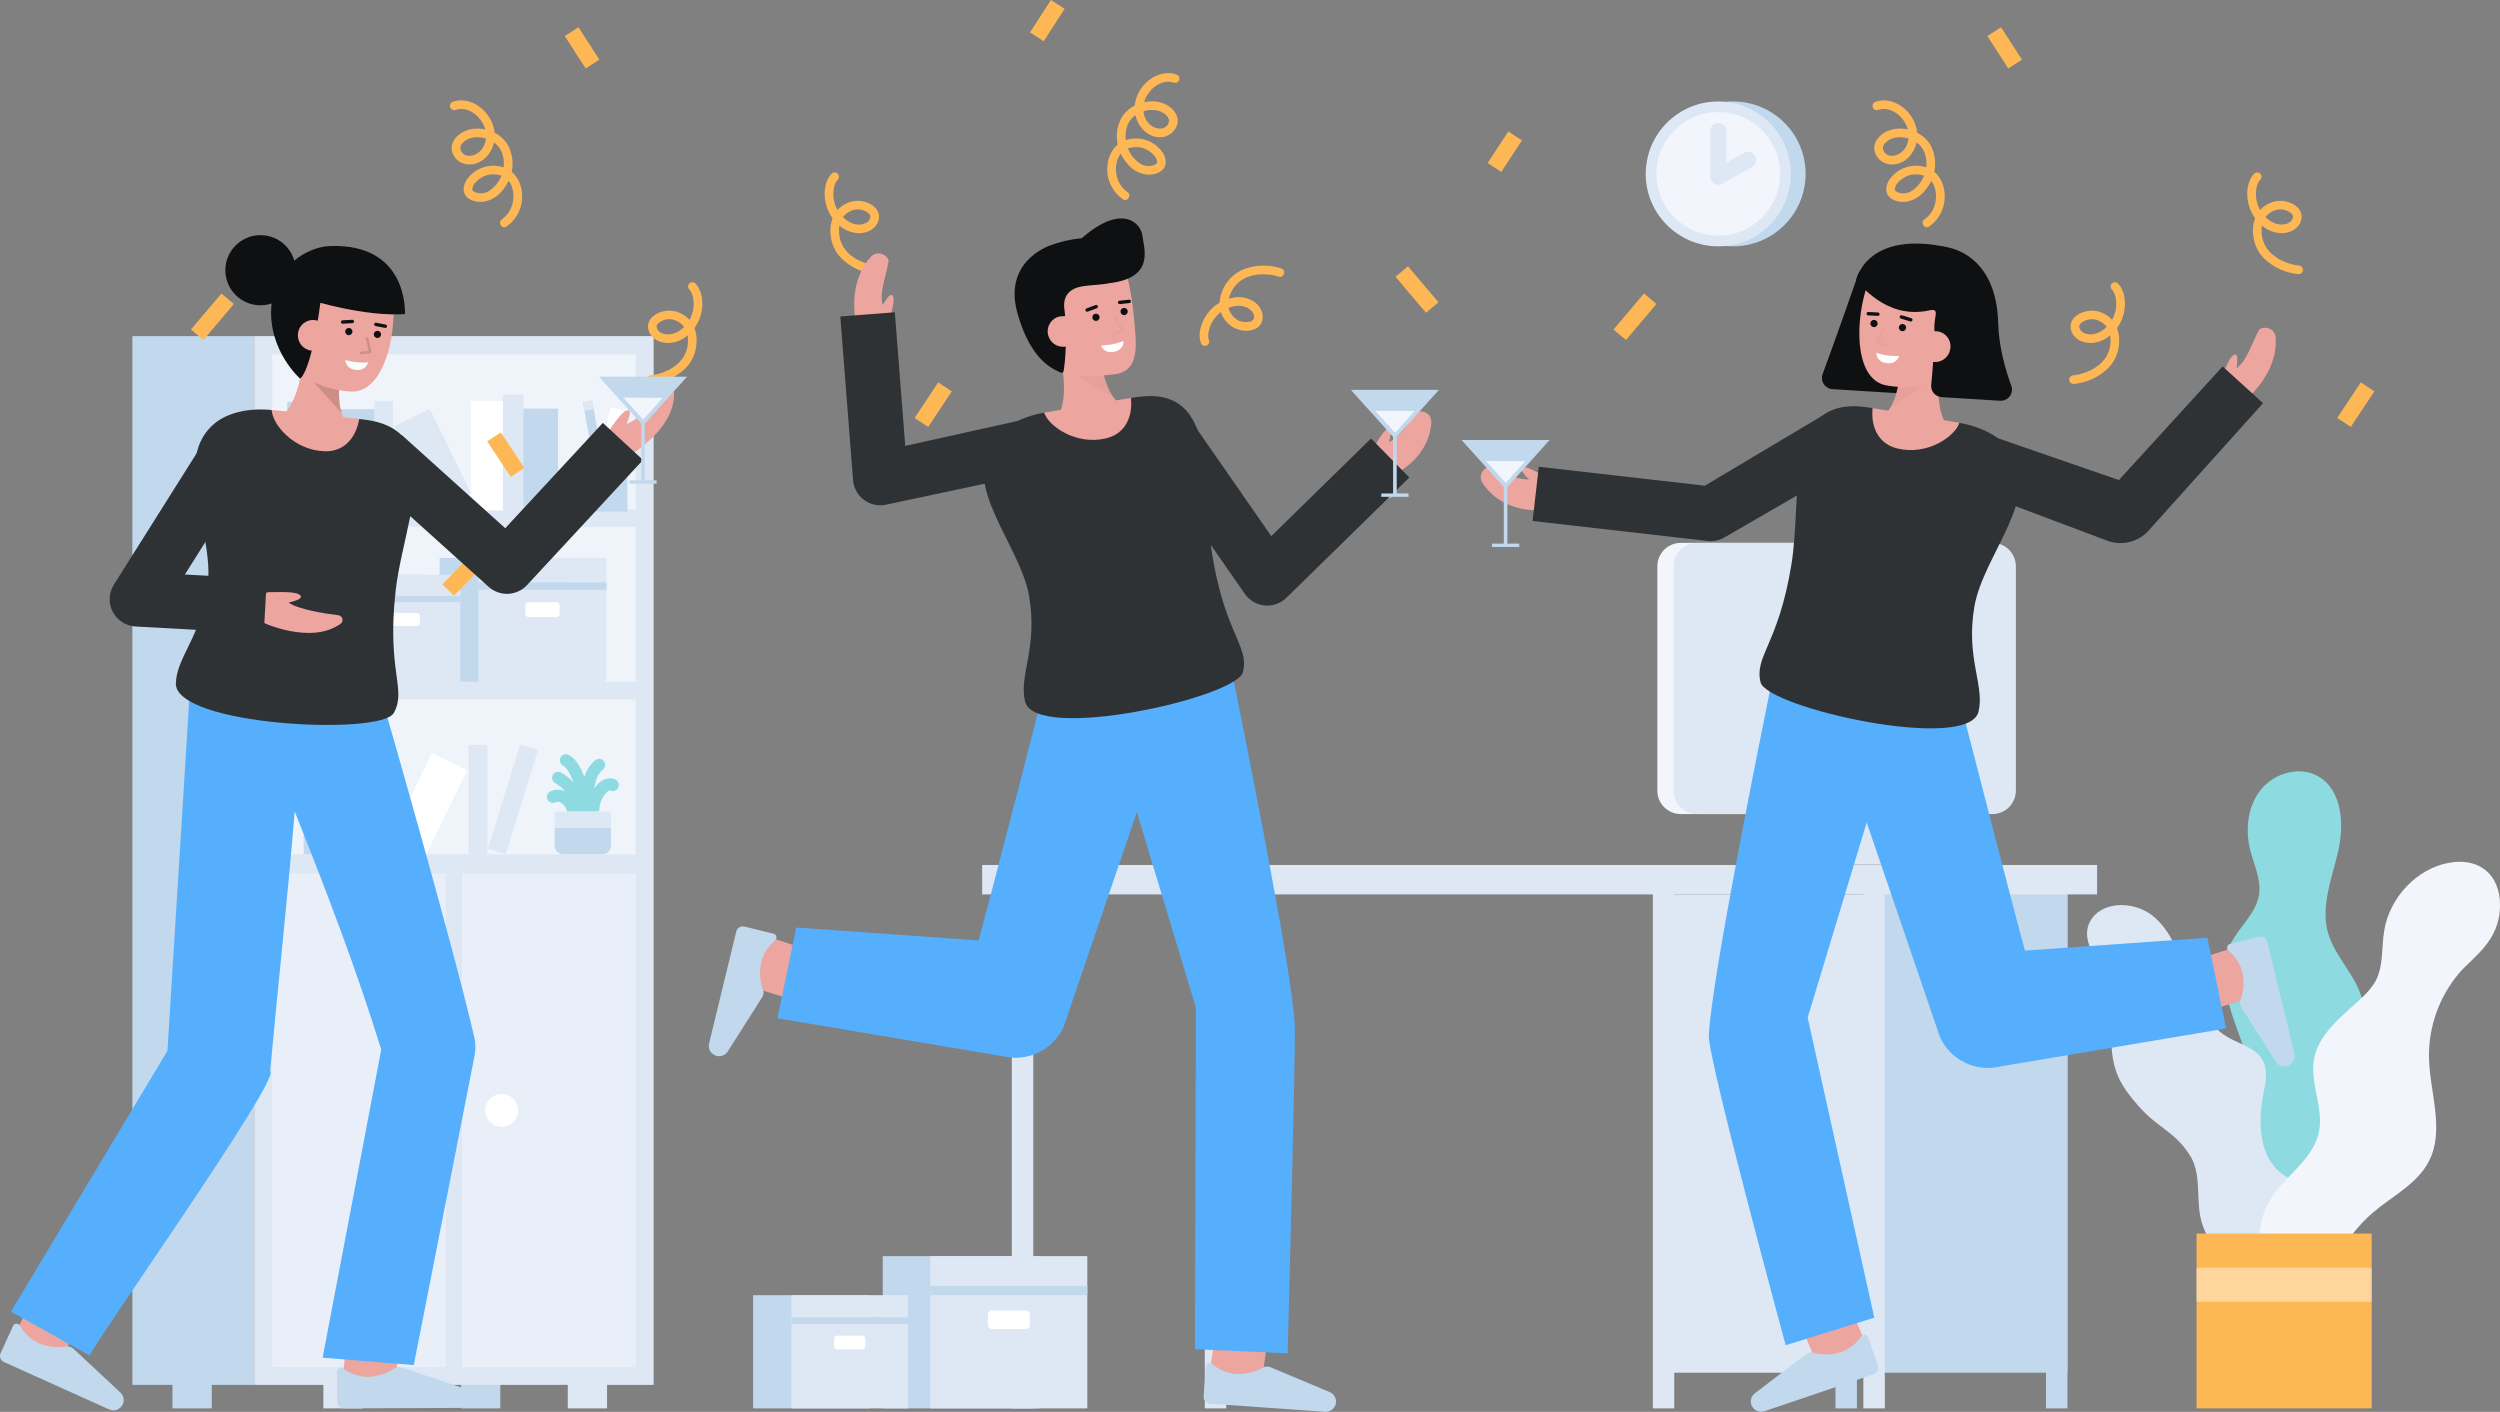 <svg width="363" height="205" viewBox="0 0 363 205" fill="none" xmlns="http://www.w3.org/2000/svg">
<rect x="0" y="0" width="363" height="205" fill="#808080" stroke="none"/>
<g clip-path="url(#clip0)">
<path d="M150.028 128.724H146.915V204.498H150.028V128.724Z" fill="#DEE8F5"/>
<path d="M178.049 128.724H174.936V204.498H178.049V128.724Z" fill="#DEE8F5"/>
<path d="M300.194 128.724H297.081V204.498H300.194V128.724Z" fill="#C1D8ED"/>
<path d="M300.194 127.774H272.116V199.318H300.194V127.774Z" fill="#C1D8ED"/>
<path d="M269.624 194.136H266.511V204.499H269.624V194.136Z" fill="#C1D8ED"/>
<path d="M304.498 125.594H142.611V129.868H304.498V125.594Z" fill="#DEE8F5"/>
<path d="M273.674 128.724H270.561V204.498H273.674V128.724Z" fill="#DEE8F5"/>
<path d="M243.104 128.724H239.99V204.498H243.104V128.724Z" fill="#DEE8F5"/>
<path d="M272.116 129.874H241.547V199.317H272.116V129.874Z" fill="#DEE8F5"/>
<path d="M150.963 182.391V186.73V204.499H128.171V186.73V182.391H150.963Z" fill="#C1D8ED"/>
<path d="M157.877 186.729H135.085V204.499H157.877V186.729Z" fill="#DEE8F5"/>
<path d="M157.877 186.729H135.085V188.061H157.877V186.729Z" fill="#C1D8ED"/>
<path d="M135.085 186.729H157.877V182.391H135.085V186.729Z" fill="#DEE8F5"/>
<path d="M144.007 192.966H148.955C149.274 192.966 149.532 192.708 149.532 192.39V190.874C149.532 190.556 149.274 190.298 148.955 190.298H144.007C143.688 190.298 143.43 190.556 143.43 190.874V192.39C143.43 192.708 143.688 192.966 144.007 192.966Z" fill="white"/>
<path d="M126.3 188.062V191.287V204.499H109.354V191.287V188.062H126.3Z" fill="#C1D8ED"/>
<path d="M131.855 191.288H114.909V204.499H131.855V191.288Z" fill="#DEE8F5"/>
<path d="M131.855 191.288H114.909V192.278H131.855V191.288Z" fill="#C1D8ED"/>
<path d="M114.909 191.288H131.854V188.062H114.909V191.288Z" fill="#DEE8F5"/>
<path d="M121.541 195.924H125.22C125.457 195.924 125.649 195.733 125.649 195.496V194.369C125.649 194.132 125.457 193.94 125.22 193.94H121.541C121.305 193.94 121.112 194.132 121.112 194.369V195.496C121.112 195.733 121.305 195.924 121.541 195.924Z" fill="white"/>
<path d="M36.914 48.805H19.219V201.084H36.914V48.805Z" fill="#C1D8ED"/>
<path d="M66.938 204.499H72.644V195.375H66.938V204.499Z" fill="#C1D8ED"/>
<path d="M25.039 204.499H30.745V195.375H25.039V204.499Z" fill="#C1D8ED"/>
<path d="M36.914 201.083H94.908L94.908 48.804H36.914L36.914 201.083Z" fill="#DEE8F5"/>
<path d="M82.44 204.499H88.145V195.375H82.44V204.499Z" fill="#DEE8F5"/>
<path d="M46.954 204.499H52.66V195.375H46.954V204.499Z" fill="#DEE8F5"/>
<path opacity="0.53" d="M39.529 198.5H92.294L92.294 126.816H39.529L39.529 198.5Z" fill="#F3F5FD"/>
<path opacity="0.53" d="M39.529 73.949H92.294V51.468L39.529 51.468V73.949Z" fill="white"/>
<path opacity="0.53" d="M39.529 98.992H92.294V76.511H39.529V98.992Z" fill="white"/>
<path opacity="0.53" d="M39.529 124.035H92.294V101.554H39.529V124.035Z" fill="white"/>
<path d="M64.741 199.327H67.08L67.08 126.068H64.741L64.741 199.327Z" fill="#DEE8F5"/>
<path d="M72.832 163.602C74.146 163.602 75.212 162.538 75.212 161.226C75.212 159.913 74.146 158.849 72.832 158.849C71.517 158.849 70.451 159.913 70.451 161.226C70.451 162.538 71.517 163.602 72.832 163.602Z" fill="white"/>
<path d="M58.99 163.602C60.305 163.602 61.37 162.538 61.37 161.226C61.37 159.913 60.305 158.849 58.99 158.849C57.675 158.849 56.609 159.913 56.609 161.226C56.609 162.538 57.675 163.602 58.99 163.602Z" fill="white"/>
<path d="M82.42 81.007V84.537V98.992H63.835V84.537V81.007H82.42Z" fill="#C1D8ED"/>
<path d="M88.058 84.537H69.473V98.992H88.058V84.537Z" fill="#DEE8F5"/>
<path d="M88.058 84.537H69.473V85.62H88.058V84.537Z" fill="#C1D8ED"/>
<path d="M69.473 84.537H88.059V81.007H69.473V84.537Z" fill="#DEE8F5"/>
<path d="M76.748 89.61H80.784C81.043 89.61 81.254 89.4 81.254 89.141V87.909C81.254 87.65 81.043 87.44 80.784 87.44H76.748C76.489 87.44 76.278 87.65 76.278 87.909V89.141C76.278 89.4 76.489 89.61 76.748 89.61Z" fill="white"/>
<path d="M61.575 83.455V86.504V98.992H45.519V86.504V83.455H61.575Z" fill="#C1D8ED"/>
<path d="M66.838 86.504H50.781V98.992H66.838V86.504Z" fill="#DEE8F5"/>
<path d="M66.838 86.504H50.781V87.44H66.838V86.504Z" fill="#C1D8ED"/>
<path d="M50.781 86.504H66.837V83.454H50.781V86.504Z" fill="#DEE8F5"/>
<path d="M57.066 90.887H60.553C60.777 90.887 60.959 90.706 60.959 90.482V89.418C60.959 89.194 60.777 89.012 60.553 89.012H57.066C56.842 89.012 56.66 89.194 56.66 89.418V90.482C56.66 90.706 56.842 90.887 57.066 90.887Z" fill="white"/>
<path d="M91.073 59.738L88.644 59.165L85.6 72.022L88.028 72.595L91.073 59.738Z" fill="white"/>
<path d="M85.973 58.165L84.625 58.414L86.71 69.698L88.058 69.45L85.973 58.165Z" fill="#C1D8ED"/>
<path d="M85.972 58.162L84.625 58.417L84.862 59.662L86.209 59.406L85.972 58.162Z" fill="#DEE8F5"/>
<path d="M90.147 61.036L85.778 72.108L86.527 72.402L90.896 61.33L90.147 61.036Z" fill="#C1D8ED"/>
<path d="M91.104 65.879H84.518V74.282H91.104V65.879Z" fill="#C1D8ED"/>
<path d="M81.034 59.331H75.445V74.121H81.034V59.331Z" fill="#C1D8ED"/>
<path d="M76.005 57.295H73.015V74.12H76.005V57.295Z" fill="#DEE8F5"/>
<path d="M73.015 58.245H68.362V74.12H73.015V58.245Z" fill="white"/>
<path d="M57.076 58.245H54.357V74.12H57.076V58.245Z" fill="#DEE8F5"/>
<path d="M62.411 59.378L57.279 61.873L63.23 74.072L68.362 71.577L62.411 59.378Z" fill="#DEE8F5"/>
<path d="M54.379 59.42H48.79V74.21H54.379V59.42Z" fill="#C1D8ED"/>
<path d="M49.35 57.384H46.359V74.209H49.35V57.384Z" fill="#DEE8F5"/>
<path d="M46.359 58.334H41.707V74.21H46.359V58.334Z" fill="#C1D8ED"/>
<path d="M78.132 108.867L75.535 108.066L70.842 123.234L73.439 124.035L78.132 108.867Z" fill="#DEE8F5"/>
<path d="M49.68 109.245H44.092V124.035H49.68V109.245Z" fill="#C1D8ED"/>
<path d="M52.111 107.209H49.121V124.035H52.111V107.209Z" fill="white"/>
<path d="M56.764 108.16H52.111V124.035H56.764V108.16Z" fill="#DEE8F5"/>
<path d="M70.768 108.16H68.05V124.035H70.768V108.16Z" fill="#DEE8F5"/>
<path d="M67.847 111.836L62.715 109.341L56.764 121.54L61.897 124.035L67.847 111.836Z" fill="white"/>
<path d="M79.508 116.13C79.564 116.231 79.639 116.319 79.73 116.391C79.82 116.463 79.924 116.516 80.035 116.548C80.146 116.58 80.262 116.589 80.377 116.576C80.492 116.563 80.603 116.527 80.704 116.471C80.85 116.422 81.006 116.411 81.158 116.438C81.31 116.465 81.452 116.53 81.572 116.627C81.969 116.923 82.246 117.351 82.352 117.834H86.985C87.002 117.555 87.038 117.278 87.092 117.004C87.217 116.256 87.57 115.565 88.104 115.025C88.231 114.887 88.401 114.796 88.586 114.767C88.69 114.817 88.802 114.847 88.918 114.854C89.033 114.862 89.149 114.846 89.258 114.809C89.367 114.772 89.468 114.713 89.555 114.637C89.641 114.561 89.712 114.468 89.763 114.365C89.814 114.261 89.844 114.148 89.851 114.033C89.858 113.918 89.843 113.803 89.805 113.694C89.768 113.585 89.71 113.484 89.633 113.397C89.557 113.311 89.464 113.24 89.36 113.19C88.615 112.819 87.675 113.028 86.911 113.735C86.674 113.954 86.461 114.198 86.277 114.462C86.347 114.014 86.457 113.573 86.604 113.143C86.781 112.602 87.106 112.12 87.541 111.752C87.722 111.609 87.84 111.401 87.869 111.173C87.898 110.944 87.836 110.714 87.696 110.53C87.557 110.347 87.351 110.225 87.122 110.192C86.894 110.159 86.662 110.216 86.475 110.352C85.765 110.922 85.234 111.684 84.946 112.548C84.914 112.635 84.884 112.723 84.857 112.814C84.311 111.451 83.748 110.298 82.616 109.633C82.415 109.515 82.175 109.482 81.949 109.54C81.723 109.599 81.529 109.745 81.411 109.946C81.292 110.147 81.259 110.387 81.317 110.612C81.376 110.838 81.522 111.031 81.724 111.149C82.416 111.555 82.828 112.471 83.294 113.646C82.78 113.053 82.165 112.556 81.476 112.179C81.374 112.123 81.263 112.087 81.147 112.074C81.032 112.061 80.915 112.071 80.803 112.103C80.692 112.136 80.588 112.19 80.497 112.262C80.406 112.335 80.331 112.425 80.276 112.527C80.22 112.629 80.185 112.74 80.173 112.856C80.161 112.971 80.172 113.088 80.205 113.199C80.238 113.31 80.293 113.413 80.367 113.503C80.44 113.593 80.531 113.668 80.633 113.722C81.17 114.017 81.645 114.411 82.035 114.882C81.69 114.729 81.315 114.654 80.937 114.663C80.559 114.672 80.188 114.765 79.85 114.935C79.646 115.048 79.496 115.238 79.431 115.462C79.367 115.686 79.395 115.926 79.508 116.13Z" fill="#8DDBE0"/>
<path d="M88.716 117.834H80.532V120.21H88.716V117.834Z" fill="#DEE8F5"/>
<path d="M80.533 120.208V122.813C80.533 123.137 80.662 123.447 80.892 123.677C81.121 123.906 81.432 124.034 81.757 124.034H87.495C87.819 124.034 88.13 123.906 88.36 123.677C88.589 123.447 88.718 123.137 88.718 122.813V120.208H80.533Z" fill="#C1D8ED"/>
<path d="M331.127 184.011C328.16 183.161 325.927 180.511 325.039 177.56C324.152 174.609 324.465 171.406 325.331 168.449C326.038 166.036 327.11 163.703 327.374 161.202C328.253 152.876 320.163 144.367 323.97 136.908C325.202 134.496 327.584 132.61 328.009 129.936C328.361 127.725 327.269 125.576 326.727 123.403C325.98 120.413 326.359 117.02 328.302 114.626C330.245 112.231 333.917 111.185 336.594 112.718C340.096 114.724 340.4 119.675 339.5 123.604C338.6 127.533 336.932 131.575 338.031 135.453C339.08 139.15 342.49 141.933 343.102 145.726C343.612 148.879 342.069 151.953 341.39 155.074C340.326 159.98 341.409 165.065 341.456 170.084C341.503 175.102 340.085 180.731 331.127 184.011Z" fill="#8DDBE0"/>
<path d="M326.548 184.488C324.782 183.928 323.198 182.909 321.957 181.536C320.717 180.162 319.865 178.484 319.489 176.673C318.908 173.686 319.621 170.332 317.983 167.765C315.765 164.288 313.49 163.895 310.728 160.83C306.481 156.118 306.331 154.031 306.612 145.304C306.731 141.614 301.627 137.45 303.424 133.903C305.008 130.779 309.822 130.763 312.552 132.961C315.282 135.16 316.482 138.683 317.671 141.979C318.861 145.274 320.361 148.758 323.376 150.546C325.185 151.618 327.552 152.113 328.551 153.962C329.353 155.446 328.95 157.259 328.627 158.915C327.816 163.078 328.019 168.157 331.519 170.561C333.098 171.646 335.166 172.02 336.464 173.428C337.747 174.82 337.954 176.882 337.867 178.773C337.697 182.406 336.694 185.952 334.936 189.139" fill="#DEE8F5"/>
<path d="M330.768 187.387C327.617 183.793 327.172 178.099 329.725 174.06C331.868 170.671 335.861 168.337 336.699 164.418C337.446 160.927 335.375 157.32 335.995 153.805C336.669 149.982 340.206 147.474 343.016 144.792C343.747 144.139 344.376 143.381 344.882 142.542C346.118 140.322 345.773 137.597 346.193 135.093C346.997 130.293 350.956 126.039 355.764 125.246C359.98 124.55 363.001 126.968 363.001 131.421C363.001 136.697 359.042 138.958 357.022 141.348C354.122 144.806 352.582 149.201 352.692 153.71C352.834 158.747 354.982 164.11 352.687 168.596C351.003 171.89 347.406 173.645 344.58 176.035C342.444 177.862 340.705 180.106 339.471 182.629C338.236 185.152 337.532 187.9 337.402 190.705" fill="#F3F5FD"/>
<path d="M344.367 179.115H318.94V204.499H344.367V179.115Z" fill="#FDB754"/>
<path opacity="0.42" d="M344.367 184.065H318.94V189.019H344.367V184.065Z" fill="white"/>
<path d="M251.642 35.766C257.459 35.766 262.175 31.058 262.175 25.25C262.175 19.442 257.459 14.734 251.642 14.734C245.824 14.734 241.108 19.442 241.108 25.25C241.108 31.058 245.824 35.766 251.642 35.766Z" fill="#C1D8ED"/>
<path d="M249.494 35.766C255.312 35.766 260.028 31.058 260.028 25.25C260.028 19.442 255.312 14.734 249.494 14.734C243.677 14.734 238.961 19.442 238.961 25.25C238.961 31.058 243.677 35.766 249.494 35.766Z" fill="#DEE8F5"/>
<path d="M249.494 34.216C254.455 34.216 258.476 30.202 258.476 25.25C258.476 20.298 254.455 16.283 249.494 16.283C244.534 16.283 240.513 20.298 240.513 25.25C240.513 30.202 244.534 34.216 249.494 34.216Z" fill="#F3F5FD"/>
<path d="M249.494 19.023V25.649L253.828 23.216" stroke="#DEE8F5" stroke-width="2.358" stroke-linecap="round" stroke-linejoin="round"/>
<path d="M286.938 78.826H244.047C242.17 78.826 240.647 80.346 240.647 82.22V114.808C240.647 116.682 242.17 118.202 244.047 118.202H286.938C288.816 118.202 290.338 116.682 290.338 114.808V82.22C290.338 80.346 288.816 78.826 286.938 78.826Z" fill="#F3F5FD"/>
<path d="M271.175 111.896H259.81V124.74H271.175V111.896Z" fill="#F3F5FD"/>
<path d="M275.999 122.354H256.164C255.292 122.354 254.584 123.06 254.584 123.932V123.932C254.584 124.803 255.292 125.51 256.164 125.51H275.999C276.871 125.51 277.579 124.803 277.579 123.932V123.932C277.579 123.06 276.871 122.354 275.999 122.354Z" fill="#F3F5FD"/>
<path d="M289.302 78.826H246.412C244.534 78.826 243.012 80.346 243.012 82.22V114.808C243.012 116.682 244.534 118.202 246.412 118.202H289.302C291.18 118.202 292.702 116.682 292.702 114.808V82.22C292.702 80.346 291.18 78.826 289.302 78.826Z" fill="#DEE8F5"/>
<path d="M273.539 111.896H262.174V124.74H273.539V111.896Z" fill="#DEE8F5"/>
<path d="M278.363 122.354H258.529C257.656 122.354 256.948 123.06 256.948 123.932V123.932C256.948 124.803 257.656 125.51 258.529 125.51H278.363C279.236 125.51 279.943 124.803 279.943 123.932V123.932C279.943 123.06 279.236 122.354 278.363 122.354Z" fill="#DEE8F5"/>
<path d="M186.029 38.97C184.373 38.433 182.589 38.433 180.933 38.97C179.811 39.345 178.836 40.061 178.142 41.018C177.449 41.975 177.074 43.125 177.068 44.306C177.112 44.989 177.328 45.65 177.698 46.227C178.067 46.805 178.577 47.279 179.181 47.605C180.25 48.151 181.857 48.266 182.792 47.391C183.506 46.724 183.469 45.58 183.011 44.786C182.275 43.516 180.67 43.001 179.276 43.177C178.481 43.291 177.717 43.563 177.03 43.978C176.343 44.392 175.746 44.94 175.274 45.589C174.829 46.203 174.506 46.897 174.323 47.632C174.114 48.33 174.125 49.075 174.354 49.766C174.402 49.924 174.51 50.056 174.653 50.138C174.797 50.219 174.966 50.242 175.126 50.203C175.286 50.157 175.421 50.051 175.503 49.907C175.585 49.763 175.606 49.592 175.563 49.432C175.485 49.254 175.441 49.063 175.434 48.869C175.422 48.63 175.441 48.39 175.49 48.156C175.601 47.614 175.805 47.094 176.091 46.62C176.669 45.675 177.563 44.964 178.615 44.613C179.621 44.278 180.809 44.281 181.617 45.042C181.768 45.177 181.891 45.34 181.979 45.521C181.991 45.542 182.027 45.633 181.984 45.525C182.004 45.574 182.021 45.624 182.036 45.675C182.045 45.707 182.053 45.739 182.061 45.771C182.071 45.815 182.087 46.016 182.077 45.832C182.08 45.882 182.123 46.178 182.077 46.206C182.063 46.214 182.114 46.028 182.086 46.138C182.081 46.157 182.08 46.177 182.075 46.196C182.063 46.249 182.048 46.301 182.03 46.353C181.95 46.483 181.828 46.584 181.685 46.64C181.777 46.596 181.59 46.672 181.591 46.672C181.552 46.684 181.513 46.694 181.474 46.703C181.359 46.733 181.241 46.751 181.122 46.757C180.917 46.772 180.712 46.766 180.509 46.741C180.291 46.702 180.079 46.639 179.875 46.552C179.431 46.336 179.052 46.005 178.778 45.593C178.505 45.182 178.347 44.705 178.321 44.211C178.333 43.65 178.46 43.098 178.693 42.587C178.786 42.38 178.892 42.179 179.01 41.985C179.114 41.812 179.23 41.648 179.358 41.492C179.489 41.338 179.629 41.192 179.778 41.056C179.85 40.989 179.923 40.925 180.002 40.863C180.15 40.742 179.905 40.931 180.059 40.819C180.106 40.785 180.153 40.752 180.201 40.719C180.367 40.607 180.54 40.505 180.718 40.414C180.81 40.366 180.904 40.322 180.999 40.279C181.019 40.27 181.108 40.234 181.004 40.277C181.065 40.252 181.126 40.228 181.186 40.204C181.596 40.058 182.02 39.952 182.45 39.888C182.63 39.859 182.319 39.9 182.5 39.882C182.555 39.876 182.61 39.87 182.663 39.864C182.772 39.854 182.878 39.847 182.987 39.841C183.199 39.83 183.411 39.827 183.623 39.833C183.828 39.838 184.032 39.85 184.236 39.869C184.281 39.873 184.584 39.912 184.412 39.887C184.506 39.9 184.6 39.915 184.694 39.931C185.033 39.989 185.367 40.07 185.695 40.173C186.466 40.42 186.796 39.21 186.028 38.965L186.029 38.97Z" fill="#FDB754"/>
<path d="M66.121 15.977C67.724 15.402 69.395 16.564 70.147 17.987C70.889 19.39 70.716 21.394 69.265 22.291C68.648 22.672 67.784 22.8 67.246 22.311C66.685 21.802 66.719 21.164 67.274 20.654C67.404 20.537 67.545 20.435 67.696 20.348C67.784 20.295 67.874 20.245 67.965 20.199C67.999 20.182 68.033 20.166 68.067 20.15C68.16 20.106 67.931 20.199 68.1 20.136C68.236 20.085 68.375 20.042 68.515 20.008C68.582 19.991 68.65 19.977 68.718 19.965C68.757 19.957 68.796 19.951 68.835 19.945C68.705 19.965 68.897 19.939 68.908 19.938C69.227 19.909 69.548 19.914 69.866 19.954C69.972 19.967 69.781 19.94 69.887 19.958C69.929 19.965 69.971 19.972 70.012 19.98C70.085 19.993 70.158 20.009 70.231 20.025C70.408 20.067 70.583 20.118 70.755 20.179C70.804 20.196 70.952 20.252 70.951 20.252C70.898 20.23 70.995 20.272 70.994 20.271C71.034 20.289 71.073 20.308 71.112 20.326C71.276 20.406 71.436 20.496 71.59 20.594C71.855 20.761 72.094 20.965 72.301 21.199C72.504 21.427 72.673 21.683 72.801 21.96C72.827 22.011 72.849 22.064 72.866 22.118C72.903 22.224 72.939 22.331 72.969 22.44C73.038 22.673 73.089 22.911 73.123 23.152C73.233 24.038 73.091 24.938 72.715 25.747C72.338 26.557 71.742 27.246 70.993 27.734C70.694 27.92 70.355 28.033 70.003 28.062C69.652 28.092 69.299 28.038 68.973 27.904C68.883 27.861 68.796 27.811 68.713 27.754C68.614 27.688 68.76 27.8 68.703 27.748C68.688 27.734 68.673 27.72 68.659 27.706C68.644 27.691 68.622 27.666 68.605 27.646C68.769 27.828 68.624 27.68 68.634 27.675C68.62 27.652 68.607 27.629 68.596 27.605C68.632 27.659 68.623 27.714 68.607 27.623C68.602 27.601 68.567 27.419 68.579 27.522C68.589 27.618 68.581 27.461 68.579 27.429C68.577 27.398 68.583 27.368 68.584 27.338C68.584 27.362 68.552 27.474 68.581 27.363C68.601 27.29 68.614 27.215 68.638 27.142C68.65 27.106 68.715 26.96 68.665 27.065C68.698 26.995 68.734 26.926 68.774 26.859C68.814 26.792 68.861 26.719 68.909 26.651C68.914 26.644 68.979 26.56 68.93 26.622C68.957 26.586 68.987 26.553 69.017 26.519C69.277 26.227 69.581 25.978 69.918 25.78C70.021 25.718 70.127 25.658 70.234 25.603C70.271 25.585 70.44 25.513 70.302 25.567C70.434 25.515 70.569 25.471 70.707 25.434C70.985 25.351 71.274 25.312 71.564 25.318C71.728 25.315 71.891 25.321 72.054 25.336C72.11 25.337 72.164 25.344 72.218 25.358C72.317 25.376 72.416 25.396 72.514 25.422C72.841 25.496 73.148 25.637 73.418 25.835C73.915 26.237 74.265 26.791 74.414 27.413C74.582 28.06 74.598 28.738 74.459 29.392C74.329 30.039 74.045 30.645 73.631 31.159C73.421 31.414 73.174 31.636 72.898 31.817C72.223 32.256 72.852 33.342 73.532 32.899C74.291 32.374 74.9 31.66 75.297 30.827C75.695 29.994 75.868 29.073 75.799 28.153C75.755 27.224 75.442 26.327 74.897 25.571C74.31 24.8 73.445 24.285 72.486 24.137C71.584 23.974 70.655 24.078 69.811 24.435C68.968 24.792 68.247 25.387 67.737 26.148C67.34 26.775 67.143 27.634 67.549 28.307C68.063 29.162 69.306 29.403 70.221 29.291C71.324 29.109 72.313 28.507 72.98 27.612C73.763 26.692 74.254 25.561 74.391 24.361C74.514 23.245 74.301 22.117 73.779 21.122C73.341 20.362 72.695 19.741 71.918 19.332C70.429 18.532 68.504 18.38 67.028 19.285C66.062 19.878 65.306 20.922 65.668 22.099C65.84 22.628 66.178 23.088 66.632 23.41C67.087 23.732 67.633 23.898 68.19 23.885C70.579 23.845 72.087 21.349 71.807 19.158C71.515 16.884 69.654 14.847 67.334 14.589C66.811 14.531 66.282 14.592 65.787 14.768C65.629 14.816 65.496 14.923 65.415 15.067C65.333 15.21 65.31 15.38 65.35 15.54C65.396 15.699 65.503 15.834 65.647 15.915C65.791 15.997 65.962 16.019 66.123 15.976L66.121 15.977Z" fill="#FDB754"/>
<path d="M94.569 55.75C96.399 55.579 98.119 54.803 99.457 53.546C100.227 52.797 100.763 51.843 101.001 50.797C101.298 49.505 101.18 47.971 100.439 46.847C100.093 46.345 99.637 45.927 99.107 45.626C98.576 45.325 97.984 45.147 97.375 45.106C96.209 45.057 94.724 45.572 94.225 46.717C93.824 47.632 94.32 48.719 95.111 49.252C96.365 50.096 98.002 49.901 99.244 49.14C99.919 48.705 100.499 48.139 100.949 47.475C101.4 46.811 101.712 46.063 101.866 45.276C102.137 43.884 101.975 42.156 100.919 41.114C100.788 41.012 100.622 40.965 100.457 40.985C100.292 41.004 100.141 41.088 100.037 41.217C99.938 41.349 99.893 41.514 99.912 41.678C99.931 41.842 100.013 41.993 100.141 42.098C100.046 42.005 100.185 42.154 100.191 42.162C100.218 42.195 100.243 42.23 100.267 42.266C100.315 42.329 100.355 42.398 100.387 42.47C100.49 42.69 100.568 42.921 100.62 43.158C100.723 43.662 100.745 44.179 100.686 44.689C100.551 45.804 100.023 46.834 99.196 47.594C98.415 48.304 97.348 48.784 96.301 48.453C96.09 48.394 95.894 48.29 95.728 48.147C95.696 48.121 95.665 48.093 95.634 48.064C95.731 48.156 95.603 48.028 95.592 48.014C95.57 47.986 95.548 47.957 95.526 47.927C95.505 47.898 95.396 47.704 95.477 47.863C95.422 47.754 95.399 47.618 95.34 47.516C95.343 47.522 95.358 47.662 95.346 47.535C95.334 47.47 95.332 47.404 95.338 47.339C95.368 47.131 95.327 47.359 95.363 47.248C95.368 47.233 95.431 47.1 95.394 47.167C95.425 47.119 95.459 47.072 95.496 47.028C95.51 47.009 95.609 46.904 95.534 46.976C95.688 46.836 95.862 46.718 96.049 46.628C96.426 46.425 96.851 46.328 97.279 46.348C97.19 46.344 97.328 46.354 97.347 46.356C97.402 46.362 97.457 46.367 97.511 46.375C97.62 46.39 97.729 46.412 97.836 46.44C97.763 46.42 97.868 46.45 97.874 46.452C97.939 46.472 98.002 46.496 98.065 46.521C98.183 46.568 98.298 46.622 98.41 46.681C98.815 46.901 99.163 47.212 99.426 47.59C99.99 48.45 99.978 49.656 99.759 50.608C99.732 50.723 99.716 50.78 99.698 50.839C99.665 50.942 99.628 51.044 99.588 51.145C99.51 51.34 99.42 51.53 99.318 51.714C99.22 51.891 99.382 51.617 99.275 51.787C99.253 51.823 99.231 51.856 99.208 51.89C99.151 51.975 99.093 52.058 99.031 52.139C98.897 52.316 98.752 52.484 98.598 52.642C98.57 52.67 98.541 52.699 98.513 52.727C98.607 52.635 98.457 52.777 98.438 52.794C98.356 52.867 98.273 52.937 98.188 53.005C98.003 53.153 97.811 53.29 97.612 53.417C97.521 53.474 97.43 53.528 97.337 53.583C97.31 53.599 97.197 53.662 97.307 53.602C97.256 53.629 97.205 53.656 97.153 53.682C96.951 53.786 96.745 53.881 96.534 53.967C96.162 54.117 95.781 54.243 95.392 54.343C95.358 54.352 95.243 54.377 95.38 54.346C95.332 54.357 95.284 54.368 95.236 54.378C95.144 54.398 95.05 54.416 94.957 54.432C94.785 54.462 94.611 54.486 94.437 54.503C94.275 54.524 94.127 54.608 94.026 54.736C93.924 54.865 93.877 55.027 93.894 55.19C93.911 55.353 93.991 55.502 94.117 55.607C94.243 55.711 94.405 55.763 94.568 55.75L94.569 55.75Z" fill="#FDB754"/>
<path d="M83.997 3.957L82.005 5.235L85.038 9.945L87.031 8.666L83.997 3.957Z" fill="#FDB754"/>
<path d="M136.229 55.52L132.803 60.684L134.777 61.99L138.203 56.826L136.229 55.52Z" fill="#FDB754"/>
<path d="M200.724 66.262L198.425 66.829L199.895 72.772L202.194 72.206L200.724 66.262Z" fill="#FDB754"/>
<path d="M32.151 42.614L27.724 47.847L29.533 49.373L33.96 44.139L32.151 42.614Z" fill="#FDB754"/>
<path d="M170.465 12.02C168.862 11.445 167.192 12.607 166.439 14.03C165.697 15.433 165.87 17.437 167.321 18.334C167.938 18.715 168.802 18.843 169.34 18.354C169.901 17.845 169.867 17.208 169.313 16.697C169.182 16.581 169.041 16.478 168.89 16.391C168.802 16.338 168.712 16.288 168.621 16.242C168.587 16.225 168.553 16.209 168.519 16.193C168.426 16.149 168.655 16.242 168.486 16.179C168.35 16.128 168.212 16.085 168.071 16.051C168.004 16.035 167.937 16.02 167.869 16.008C167.829 16 167.791 15.994 167.751 15.988C167.881 16.008 167.689 15.982 167.678 15.981C167.359 15.952 167.038 15.957 166.72 15.997C166.614 16.01 166.805 15.983 166.699 16.001C166.657 16.008 166.616 16.015 166.574 16.023C166.501 16.037 166.428 16.052 166.355 16.069C166.178 16.11 166.003 16.161 165.831 16.222C165.782 16.239 165.634 16.294 165.635 16.294C165.688 16.272 165.591 16.314 165.592 16.314C165.552 16.332 165.513 16.351 165.474 16.369C165.31 16.449 165.15 16.539 164.995 16.637C164.731 16.804 164.491 17.008 164.285 17.242C164.081 17.47 163.913 17.726 163.785 18.003C163.759 18.054 163.737 18.107 163.72 18.161C163.681 18.267 163.647 18.374 163.617 18.482C163.548 18.716 163.496 18.954 163.463 19.195C163.353 20.081 163.494 20.98 163.871 21.79C164.248 22.6 164.844 23.288 165.593 23.776C165.892 23.963 166.231 24.076 166.582 24.105C166.934 24.135 167.287 24.081 167.613 23.947C167.703 23.904 167.79 23.854 167.872 23.797C167.972 23.731 167.826 23.843 167.883 23.79C167.898 23.776 167.913 23.763 167.927 23.748C167.942 23.734 167.964 23.709 167.981 23.689C167.817 23.871 167.962 23.722 167.952 23.718C167.966 23.695 167.979 23.672 167.99 23.648C167.954 23.702 167.963 23.757 167.979 23.666C167.983 23.643 168.019 23.462 168.007 23.564C167.996 23.661 168.005 23.503 168.007 23.472C168.01 23.441 168.003 23.411 168.002 23.381C168.002 23.404 168.034 23.517 168.005 23.406C167.985 23.333 167.971 23.258 167.947 23.185C167.935 23.149 167.871 23.003 167.921 23.108C167.888 23.038 167.852 22.969 167.812 22.902C167.772 22.835 167.725 22.762 167.677 22.694C167.672 22.687 167.607 22.603 167.656 22.665C167.628 22.629 167.599 22.596 167.569 22.562C167.309 22.27 167.005 22.021 166.668 21.823C166.565 21.761 166.459 21.701 166.352 21.646C166.315 21.628 166.146 21.556 166.284 21.61C166.152 21.558 166.017 21.513 165.879 21.477C165.601 21.394 165.312 21.355 165.022 21.361C164.858 21.358 164.695 21.364 164.532 21.378C164.476 21.38 164.421 21.387 164.368 21.4C164.268 21.419 164.17 21.439 164.072 21.464C163.745 21.539 163.437 21.68 163.167 21.88C162.67 22.281 162.32 22.836 162.171 23.457C162.003 24.104 161.987 24.782 162.126 25.436C162.256 26.083 162.54 26.689 162.954 27.203C163.164 27.458 163.411 27.68 163.687 27.861C164.362 28.3 163.733 29.388 163.054 28.943C162.294 28.418 161.686 27.704 161.288 26.871C160.89 26.039 160.717 25.117 160.786 24.198C160.83 23.268 161.144 22.371 161.688 21.616C162.275 20.844 163.14 20.33 164.099 20.182C165.001 20.019 165.931 20.122 166.774 20.48C167.618 20.837 168.339 21.432 168.849 22.192C169.246 22.82 169.443 23.678 169.037 24.352C168.522 25.206 167.28 25.448 166.365 25.333C165.262 25.152 164.273 24.55 163.606 23.655C162.823 22.735 162.332 21.603 162.195 20.403C162.072 19.287 162.285 18.159 162.807 17.164C163.245 16.404 163.891 15.783 164.668 15.373C166.157 14.574 168.082 14.421 169.558 15.327C170.524 15.92 171.281 16.963 170.918 18.141C170.747 18.67 170.409 19.13 169.954 19.451C169.499 19.773 168.953 19.94 168.396 19.927C166.007 19.886 164.501 17.39 164.78 15.2C165.069 12.926 166.932 10.888 169.253 10.631C169.775 10.573 170.304 10.634 170.799 10.81C170.957 10.858 171.09 10.965 171.172 11.108C171.253 11.252 171.276 11.421 171.236 11.581C171.19 11.74 171.084 11.876 170.939 11.957C170.795 12.039 170.624 12.06 170.463 12.017L170.465 12.02Z" fill="#FDB754"/>
<path d="M127.152 39.805C125.322 39.634 123.602 38.858 122.264 37.601C121.494 36.852 120.958 35.898 120.72 34.852C120.423 33.56 120.541 32.026 121.282 30.902C121.628 30.4 122.084 29.982 122.615 29.681C123.145 29.38 123.737 29.202 124.347 29.161C125.51 29.112 126.997 29.627 127.496 30.772C127.897 31.687 127.402 32.774 126.61 33.307C125.356 34.152 123.719 33.957 122.477 33.195C121.802 32.76 121.222 32.194 120.772 31.53C120.321 30.866 120.009 30.118 119.855 29.331C119.584 27.939 119.746 26.211 120.802 25.169C120.933 25.067 121.099 25.021 121.264 25.04C121.429 25.059 121.58 25.143 121.684 25.272C121.784 25.404 121.828 25.569 121.809 25.733C121.79 25.897 121.708 26.048 121.58 26.153C121.675 26.06 121.536 26.209 121.53 26.217C121.503 26.25 121.478 26.285 121.454 26.321C121.406 26.384 121.366 26.453 121.334 26.525C121.232 26.745 121.154 26.976 121.101 27.213C120.999 27.717 120.976 28.234 121.035 28.744C121.17 29.859 121.698 30.889 122.525 31.649C123.306 32.359 124.373 32.839 125.42 32.508C125.631 32.449 125.827 32.345 125.993 32.202C126.025 32.176 126.057 32.148 126.087 32.119C125.99 32.211 126.118 32.083 126.129 32.069C126.151 32.041 126.173 32.012 126.195 31.982C126.216 31.953 126.325 31.759 126.244 31.918C126.299 31.809 126.322 31.673 126.381 31.572C126.378 31.578 126.364 31.717 126.376 31.59C126.387 31.525 126.389 31.459 126.383 31.394C126.353 31.186 126.394 31.414 126.358 31.303C126.353 31.288 126.29 31.158 126.327 31.222C126.296 31.174 126.262 31.128 126.225 31.083C126.211 31.064 126.112 30.959 126.187 31.032C126.033 30.891 125.859 30.773 125.672 30.683C125.295 30.48 124.87 30.384 124.442 30.403C124.531 30.399 124.394 30.409 124.374 30.411C124.319 30.417 124.265 30.422 124.21 30.43C124.101 30.445 123.992 30.467 123.885 30.495C123.958 30.476 123.853 30.505 123.847 30.507C123.782 30.528 123.719 30.551 123.656 30.576C123.538 30.623 123.423 30.677 123.311 30.736C122.906 30.956 122.558 31.267 122.295 31.645C121.731 32.505 121.743 33.711 121.962 34.663C121.989 34.778 122.005 34.835 122.024 34.894C122.056 34.997 122.093 35.099 122.133 35.2C122.211 35.395 122.301 35.585 122.403 35.769C122.501 35.946 122.339 35.672 122.446 35.842C122.468 35.878 122.491 35.911 122.513 35.945C122.57 36.03 122.629 36.113 122.69 36.194C122.824 36.371 122.968 36.539 123.124 36.697C123.151 36.725 123.18 36.754 123.208 36.782C123.114 36.69 123.264 36.832 123.283 36.849C123.364 36.922 123.448 36.992 123.533 37.06C123.718 37.208 123.91 37.345 124.109 37.472C124.2 37.529 124.292 37.584 124.384 37.639C124.411 37.654 124.524 37.717 124.414 37.657C124.465 37.685 124.516 37.711 124.568 37.737C124.77 37.841 124.976 37.936 125.187 38.022C125.559 38.172 125.941 38.298 126.329 38.398C126.364 38.407 126.478 38.432 126.341 38.401C126.389 38.412 126.437 38.423 126.485 38.433C126.578 38.453 126.671 38.471 126.764 38.487C126.936 38.517 127.11 38.541 127.284 38.558C127.446 38.579 127.594 38.663 127.695 38.791C127.797 38.92 127.844 39.083 127.827 39.245C127.81 39.408 127.73 39.557 127.604 39.662C127.478 39.766 127.316 39.818 127.153 39.805L127.152 39.805Z" fill="#FDB754"/>
<path d="M152.59 0L149.557 4.71L151.549 5.989L154.582 1.279L152.59 0Z" fill="#FDB754"/>
<path d="M72.711 62.78L70.736 64.085L74.162 69.249L76.137 67.944L72.711 62.78Z" fill="#FDB754"/>
<path d="M204.436 38.658L202.627 40.183L207.055 45.416L208.864 43.891L204.436 38.658Z" fill="#FDB754"/>
<path d="M68.502 80.468L64.224 84.853L65.92 86.503L70.199 82.118L68.502 80.468Z" fill="#FDB754"/>
<path d="M160.699 74.873L158.707 76.152L161.74 80.862L163.733 79.583L160.699 74.873Z" fill="#FDB754"/>
<path d="M272.679 15.977C274.281 15.402 275.952 16.564 276.705 17.987C277.446 19.39 277.273 21.394 275.822 22.291C275.205 22.673 274.342 22.8 273.804 22.311C273.243 21.802 273.277 21.165 273.832 20.654C273.961 20.538 274.103 20.435 274.254 20.348C274.342 20.295 274.432 20.245 274.523 20.199C274.557 20.183 274.591 20.166 274.625 20.15C274.718 20.107 274.489 20.199 274.658 20.136C274.794 20.085 274.933 20.043 275.073 20.008C275.14 19.992 275.208 19.977 275.275 19.965C275.314 19.958 275.354 19.951 275.393 19.945C275.263 19.965 275.455 19.939 275.466 19.939C275.785 19.909 276.106 19.914 276.424 19.954C276.53 19.968 276.339 19.941 276.445 19.958L276.57 19.98C276.643 19.994 276.716 20.009 276.789 20.026C276.966 20.067 277.141 20.119 277.313 20.179C277.362 20.196 277.51 20.252 277.509 20.252C277.456 20.23 277.554 20.272 277.552 20.272C277.591 20.289 277.631 20.308 277.669 20.326C277.834 20.406 277.994 20.496 278.149 20.595C278.413 20.762 278.652 20.965 278.859 21.2C279.062 21.428 279.231 21.685 279.358 21.962C279.384 22.013 279.406 22.066 279.423 22.12C279.462 22.226 279.496 22.333 279.527 22.442C279.595 22.675 279.647 22.913 279.681 23.154C279.79 24.04 279.649 24.94 279.272 25.75C278.896 26.559 278.299 27.247 277.55 27.736C277.251 27.922 276.912 28.035 276.561 28.064C276.21 28.094 275.856 28.04 275.53 27.906C275.44 27.863 275.353 27.812 275.271 27.756C275.172 27.69 275.317 27.802 275.26 27.75C275.245 27.736 275.23 27.722 275.216 27.708C275.201 27.693 275.179 27.668 275.162 27.648C275.326 27.829 275.181 27.681 275.192 27.677C275.177 27.654 275.164 27.631 275.153 27.607C275.189 27.661 275.18 27.716 275.164 27.625C275.16 27.603 275.125 27.421 275.136 27.524C275.147 27.62 275.138 27.463 275.136 27.431C275.134 27.4 275.14 27.37 275.141 27.34C275.141 27.364 275.11 27.476 275.138 27.364C275.158 27.292 275.172 27.217 275.196 27.144C275.208 27.108 275.272 26.962 275.222 27.067C275.255 26.997 275.291 26.928 275.331 26.861C275.372 26.794 275.419 26.721 275.467 26.653C275.471 26.646 275.537 26.562 275.487 26.624C275.515 26.588 275.545 26.555 275.575 26.52C275.835 26.229 276.139 25.98 276.475 25.782C276.579 25.72 276.684 25.66 276.792 25.605C276.828 25.587 276.997 25.515 276.86 25.569C276.992 25.517 277.127 25.472 277.264 25.436C277.542 25.353 277.831 25.314 278.121 25.32C278.285 25.317 278.449 25.323 278.612 25.338C278.667 25.339 278.722 25.346 278.776 25.36C278.875 25.378 278.974 25.398 279.072 25.424C279.398 25.498 279.706 25.639 279.976 25.837C280.473 26.239 280.824 26.794 280.972 27.416C281.14 28.063 281.156 28.741 281.017 29.395C280.887 30.042 280.603 30.648 280.189 31.161C279.979 31.416 279.731 31.637 279.455 31.819C278.781 32.258 279.41 33.344 280.089 32.901C280.849 32.376 281.457 31.662 281.855 30.829C282.253 29.997 282.426 29.075 282.356 28.155C282.312 27.226 281.999 26.329 281.455 25.573C280.868 24.802 280.003 24.287 279.044 24.139C278.142 23.976 277.212 24.08 276.369 24.437C275.525 24.794 274.805 25.39 274.295 26.15C273.898 26.777 273.701 27.636 274.107 28.309C274.621 29.164 275.864 29.405 276.779 29.293C277.882 29.111 278.871 28.509 279.537 27.613C280.321 26.694 280.812 25.562 280.948 24.362C281.071 23.245 280.859 22.118 280.337 21.123C279.898 20.362 279.253 19.741 278.475 19.332C276.987 18.532 275.062 18.38 273.585 19.286C272.62 19.878 271.863 20.922 272.225 22.099C272.397 22.629 272.735 23.089 273.19 23.41C273.644 23.732 274.191 23.899 274.748 23.886C277.137 23.845 278.645 21.349 278.364 19.159C278.073 16.884 276.212 14.847 273.891 14.589C273.369 14.532 272.84 14.593 272.345 14.769C272.187 14.817 272.054 14.924 271.972 15.067C271.891 15.211 271.868 15.38 271.908 15.54C271.954 15.699 272.06 15.834 272.205 15.916C272.349 15.997 272.52 16.019 272.68 15.976L272.679 15.977Z" fill="#FDB754"/>
<path d="M301.128 55.751C302.957 55.579 304.677 54.803 306.016 53.546C306.785 52.798 307.321 51.843 307.559 50.798C307.856 49.505 307.738 47.972 306.997 46.847C306.651 46.345 306.195 45.928 305.665 45.626C305.134 45.325 304.542 45.147 303.933 45.106C302.769 45.057 301.282 45.572 300.783 46.717C300.382 47.633 300.878 48.719 301.668 49.252C302.923 50.097 304.56 49.902 305.802 49.14C306.477 48.706 307.057 48.139 307.508 47.475C307.958 46.812 308.27 46.064 308.424 45.277C308.696 43.885 308.533 42.157 307.477 41.114C307.346 41.012 307.18 40.966 307.015 40.985C306.85 41.005 306.699 41.088 306.595 41.218C306.496 41.35 306.451 41.515 306.47 41.679C306.49 41.843 306.572 41.993 306.699 42.098C306.605 42.005 306.744 42.155 306.75 42.162C306.776 42.196 306.802 42.231 306.826 42.266C306.873 42.33 306.913 42.398 306.946 42.47C307.048 42.691 307.126 42.921 307.178 43.158C307.281 43.662 307.303 44.179 307.244 44.69C307.109 45.804 306.581 46.834 305.754 47.595C304.973 48.304 303.907 48.784 302.859 48.453C302.648 48.394 302.453 48.29 302.286 48.148C302.254 48.121 302.223 48.093 302.193 48.065C302.29 48.157 302.162 48.028 302.151 48.014C302.128 47.986 302.106 47.957 302.085 47.928C302.064 47.898 301.954 47.704 302.035 47.864C301.981 47.755 301.957 47.618 301.898 47.517C301.902 47.523 301.916 47.662 301.904 47.535C301.893 47.471 301.89 47.405 301.896 47.339C301.927 47.132 301.885 47.359 301.922 47.248C301.926 47.233 301.99 47.101 301.952 47.168C301.984 47.12 302.018 47.073 302.055 47.029C302.069 47.009 302.167 46.904 302.093 46.977C302.247 46.836 302.42 46.719 302.608 46.628C302.985 46.426 303.409 46.329 303.837 46.348C303.748 46.345 303.886 46.354 303.906 46.356C303.96 46.363 304.015 46.367 304.069 46.375C304.178 46.391 304.287 46.413 304.394 46.441C304.321 46.421 304.426 46.45 304.433 46.453C304.497 46.473 304.561 46.497 304.624 46.521C304.742 46.569 304.857 46.622 304.969 46.681C305.374 46.901 305.721 47.212 305.984 47.59C306.549 48.45 306.536 49.656 306.317 50.608C306.29 50.724 306.275 50.781 306.256 50.839C306.223 50.942 306.187 51.044 306.146 51.145C306.069 51.34 305.978 51.531 305.876 51.715C305.778 51.891 305.94 51.618 305.833 51.787C305.811 51.824 305.789 51.856 305.766 51.891C305.71 51.975 305.651 52.059 305.59 52.14C305.456 52.316 305.311 52.484 305.156 52.642C305.128 52.671 305.1 52.699 305.071 52.727C305.165 52.636 305.015 52.777 304.996 52.794C304.915 52.867 304.832 52.937 304.746 53.005C304.562 53.153 304.369 53.29 304.17 53.417C304.08 53.475 303.988 53.529 303.895 53.584C303.868 53.6 303.755 53.663 303.865 53.602C303.815 53.63 303.763 53.657 303.712 53.683C303.51 53.786 303.303 53.881 303.093 53.967C302.721 54.118 302.339 54.243 301.95 54.343C301.916 54.352 301.802 54.377 301.938 54.347C301.89 54.357 301.843 54.368 301.795 54.379C301.702 54.398 301.609 54.416 301.515 54.433C301.343 54.462 301.17 54.486 300.996 54.503C300.833 54.525 300.686 54.608 300.584 54.737C300.483 54.865 300.436 55.028 300.453 55.191C300.47 55.353 300.55 55.503 300.676 55.607C300.802 55.712 300.964 55.763 301.127 55.75L301.128 55.751Z" fill="#FDB754"/>
<path d="M290.555 3.956L288.562 5.234L291.596 9.944L293.588 8.666L290.555 3.956Z" fill="#FDB754"/>
<path d="M342.787 55.52L339.361 60.684L341.336 61.99L344.762 56.826L342.787 55.52Z" fill="#FDB754"/>
<path d="M219.004 19.09L216.002 23.678L217.985 24.971L220.987 20.383L219.004 19.09Z" fill="#FDB754"/>
<path d="M238.708 42.613L234.28 47.846L236.089 49.372L240.517 44.138L238.708 42.613Z" fill="#FDB754"/>
<path d="M333.709 39.805C331.88 39.634 330.159 38.858 328.821 37.601C328.052 36.852 327.516 35.898 327.277 34.852C326.98 33.56 327.099 32.026 327.84 30.902C328.186 30.4 328.641 29.982 329.172 29.681C329.703 29.38 330.295 29.202 330.904 29.161C332.069 29.112 333.555 29.627 334.054 30.772C334.455 31.687 333.959 32.774 333.168 33.307C331.914 34.152 330.277 33.957 329.035 33.195C328.36 32.761 327.78 32.194 327.329 31.53C326.879 30.866 326.567 30.118 326.413 29.331C326.141 27.939 326.304 26.211 327.36 25.169C327.491 25.067 327.657 25.021 327.822 25.04C327.987 25.059 328.138 25.143 328.242 25.272C328.341 25.404 328.386 25.569 328.367 25.733C328.347 25.897 328.266 26.048 328.138 26.153C328.232 26.06 328.094 26.209 328.087 26.217C328.061 26.25 328.035 26.285 328.011 26.321C327.964 26.384 327.924 26.453 327.892 26.525C327.789 26.745 327.711 26.976 327.659 27.213C327.556 27.717 327.534 28.234 327.593 28.744C327.728 29.859 328.256 30.889 329.083 31.649C329.864 32.359 330.931 32.839 331.978 32.508C332.189 32.449 332.384 32.345 332.551 32.202C332.583 32.176 332.614 32.148 332.645 32.119C332.547 32.211 332.675 32.083 332.686 32.069C332.709 32.041 332.731 32.012 332.752 31.982C332.773 31.953 332.883 31.759 332.802 31.918C332.856 31.809 332.88 31.673 332.939 31.572C332.936 31.578 332.921 31.717 332.933 31.59C332.944 31.525 332.947 31.459 332.941 31.394C332.91 31.186 332.952 31.414 332.916 31.303C332.911 31.288 332.847 31.158 332.885 31.222C332.854 31.174 332.819 31.128 332.783 31.083C332.768 31.064 332.67 30.959 332.744 31.032C332.59 30.891 332.417 30.773 332.229 30.683C331.852 30.48 331.428 30.384 331 30.403C331.089 30.399 330.951 30.409 330.931 30.411C330.877 30.417 330.822 30.422 330.768 30.43C330.659 30.445 330.55 30.467 330.443 30.495C330.516 30.476 330.411 30.505 330.404 30.507C330.34 30.528 330.276 30.551 330.213 30.576C330.095 30.623 329.98 30.677 329.869 30.736C329.464 30.956 329.116 31.267 328.853 31.645C328.289 32.505 328.301 33.711 328.52 34.663C328.547 34.778 328.562 34.835 328.581 34.894C328.614 34.997 328.651 35.099 328.691 35.2C328.769 35.395 328.859 35.585 328.961 35.769C329.059 35.946 328.897 35.672 329.004 35.842C329.026 35.878 329.048 35.911 329.071 35.945C329.127 36.03 329.186 36.113 329.248 36.194C329.381 36.371 329.526 36.539 329.681 36.697C329.709 36.725 329.737 36.754 329.766 36.782C329.672 36.69 329.822 36.832 329.841 36.849C329.922 36.922 330.006 36.992 330.091 37.06C330.275 37.208 330.468 37.345 330.667 37.472C330.758 37.529 330.849 37.584 330.942 37.639C330.969 37.654 331.082 37.717 330.972 37.657C331.022 37.685 331.074 37.711 331.125 37.737C331.328 37.841 331.534 37.936 331.744 38.022C332.116 38.172 332.498 38.298 332.887 38.398C332.921 38.407 333.035 38.432 332.899 38.401C332.947 38.412 332.995 38.423 333.043 38.433C333.135 38.453 333.228 38.469 333.322 38.487C333.494 38.517 333.667 38.541 333.841 38.558C334.004 38.579 334.151 38.663 334.253 38.791C334.354 38.92 334.402 39.083 334.384 39.245C334.367 39.408 334.287 39.557 334.161 39.662C334.035 39.766 333.874 39.818 333.71 39.805L333.709 39.805Z" fill="#FDB754"/>
<path d="M279.269 62.78L277.294 64.085L280.72 69.249L282.695 67.944L279.269 62.78Z" fill="#FDB754"/>
<path d="M275.059 80.466L270.78 84.852L272.477 86.501L276.756 82.116L275.059 80.466Z" fill="#FDB754"/>
<path d="M269.884 39.616C269.884 39.616 266.514 49.3 264.647 54.319C264.558 54.556 264.527 54.811 264.555 55.063C264.583 55.316 264.67 55.558 264.808 55.77C264.947 55.983 265.134 56.16 265.353 56.288C265.573 56.415 265.819 56.49 266.073 56.505L275.742 57.106C276.16 57.132 276.571 56.996 276.892 56.728C277.212 56.459 277.416 56.077 277.462 55.662L278.969 41.982L269.884 39.616Z" fill="#0F1011"/>
<path d="M283.336 62.461C283.336 62.461 280.616 60.801 281.714 53.197L275.972 51.767C275.972 51.767 276.203 58.658 273.131 60.653L283.336 62.461Z" fill="#EDA59F"/>
<g opacity="0.15">
<path opacity="0.15" d="M274.409 59.294L279.461 55.904L275.673 55.632C275.484 56.921 275.055 58.163 274.409 59.294Z" fill="black"/>
</g>
<path d="M285.191 50.436C284.644 52.73 283.244 54.848 281.148 55.471C278.861 56.219 276.425 56.397 274.053 55.989C267.727 55.08 269.871 40.724 273.062 38.105C276.253 35.487 285.003 37.805 285.792 42.56C286.202 45.019 285.709 48.254 285.191 50.436Z" fill="#EDA59F"/>
<path d="M276.238 48.094C276.529 48.094 276.765 47.858 276.765 47.567C276.765 47.276 276.529 47.04 276.238 47.04C275.946 47.04 275.71 47.276 275.71 47.567C275.71 47.858 275.946 48.094 276.238 48.094Z" fill="#0F1011"/>
<path d="M272.103 47.499C272.394 47.499 272.631 47.263 272.631 46.972C272.631 46.681 272.394 46.445 272.103 46.445C271.811 46.445 271.575 46.681 271.575 46.972C271.575 47.263 271.811 47.499 272.103 47.499Z" fill="#0F1011"/>
<path d="M272.662 45.864C272.727 45.867 272.791 45.843 272.84 45.799C272.888 45.755 272.917 45.693 272.92 45.627C272.923 45.562 272.899 45.497 272.855 45.449C272.81 45.401 272.748 45.372 272.683 45.369L271.286 45.301H271.283C271.217 45.299 271.153 45.322 271.105 45.367C271.056 45.411 271.027 45.473 271.025 45.538C271.022 45.604 271.045 45.668 271.09 45.716C271.134 45.765 271.196 45.794 271.262 45.796L272.659 45.864H272.662Z" fill="#0F1011"/>
<path d="M277.439 46.684C277.499 46.687 277.558 46.667 277.605 46.629C277.652 46.591 277.683 46.538 277.693 46.478C277.703 46.419 277.691 46.358 277.66 46.307C277.628 46.255 277.579 46.218 277.521 46.2L276.165 45.786C276.134 45.774 276.1 45.769 276.066 45.771C276.033 45.773 276 45.781 275.97 45.796C275.94 45.811 275.913 45.832 275.891 45.858C275.869 45.883 275.853 45.913 275.843 45.945C275.833 45.977 275.83 46.011 275.833 46.045C275.837 46.078 275.847 46.11 275.864 46.14C275.88 46.169 275.903 46.194 275.93 46.215C275.956 46.235 275.987 46.25 276.02 46.258L277.375 46.673C277.396 46.68 277.417 46.683 277.439 46.684Z" fill="#0F1011"/>
<path d="M275.739 51.693C275.739 51.693 273.782 51.779 272.448 51.221C272.448 51.221 272.38 52.499 273.911 52.72C275.442 52.94 275.739 51.693 275.739 51.693Z" fill="white"/>
<g opacity="0.15">
<path opacity="0.15" d="M273.719 50.341C273.763 50.344 273.806 50.331 273.841 50.304C273.875 50.278 273.9 50.24 273.909 50.198C273.918 50.155 273.911 50.111 273.89 50.072C273.87 50.034 273.836 50.005 273.795 49.989L272.744 49.595L273.596 47.975C273.608 47.954 273.616 47.93 273.618 47.906C273.621 47.882 273.619 47.857 273.612 47.834C273.606 47.81 273.594 47.788 273.579 47.769C273.563 47.75 273.544 47.735 273.522 47.723C273.5 47.712 273.477 47.705 273.452 47.703C273.428 47.701 273.403 47.704 273.38 47.712C273.357 47.72 273.335 47.732 273.317 47.748C273.299 47.764 273.284 47.784 273.273 47.806L272.363 49.54C272.346 49.571 272.337 49.606 272.334 49.641C272.332 49.677 272.338 49.712 272.35 49.745C272.363 49.779 272.383 49.809 272.408 49.834C272.433 49.859 272.463 49.878 272.497 49.891L273.667 50.33C273.684 50.336 273.702 50.34 273.719 50.341Z" fill="black"/>
</g>
<path d="M269.479 40.777C269.479 40.777 270.878 33.318 282.828 35.913C285.807 36.56 289.923 39.17 290.135 46.896C290.23 50.44 291.24 53.839 292.037 56C292.132 56.254 292.161 56.527 292.123 56.795C292.085 57.063 291.98 57.317 291.819 57.535C291.657 57.752 291.444 57.926 291.198 58.04C290.952 58.154 290.682 58.206 290.411 58.189L281.93 57.665C281.717 57.652 281.508 57.597 281.316 57.504C281.124 57.411 280.953 57.28 280.811 57.121C280.67 56.961 280.561 56.776 280.491 56.574C280.422 56.373 280.392 56.159 280.405 55.947C280.405 55.923 280.409 55.899 280.411 55.874C280.562 54.437 280.762 52 280.913 48.265C280.605 46.11 281.872 44.682 280.137 45.066C273.692 46.486 269.947 40.928 269.479 40.777Z" fill="#0F1011"/>
<path d="M278.757 49.996C278.713 50.288 278.726 50.586 278.797 50.872C278.868 51.159 278.995 51.428 279.171 51.665C279.347 51.903 279.568 52.103 279.822 52.254C280.076 52.405 280.357 52.505 280.65 52.547C280.943 52.589 281.241 52.573 281.527 52.499C281.813 52.425 282.082 52.296 282.318 52.118C282.554 51.94 282.752 51.717 282.901 51.462C283.05 51.207 283.147 50.925 283.186 50.633C283.279 50.058 283.14 49.469 282.798 48.997C282.457 48.525 281.941 48.207 281.365 48.114C281.341 48.111 281.316 48.107 281.292 48.104C279.703 47.955 278.934 48.776 278.757 49.996Z" fill="#EDA59F"/>
<path d="M320.659 146.729L319.144 139.244C319.121 139.249 319.092 139.255 319.057 139.263C319.607 139.125 322.914 138.063 325.663 137.161L328.055 144.413C321.568 146.545 320.884 146.683 320.659 146.729Z" fill="#EDA59F"/>
<path d="M333.156 152.994C333.204 153.194 333.211 153.401 333.175 153.603C333.14 153.805 333.063 153.998 332.949 154.169C332.836 154.341 332.688 154.487 332.515 154.598C332.343 154.71 332.149 154.785 331.946 154.818C331.665 154.865 331.376 154.83 331.114 154.718C330.851 154.606 330.627 154.422 330.466 154.187L325.44 146.27C325.343 146.116 325.281 145.944 325.257 145.764C325.233 145.584 325.249 145.401 325.302 145.228C325.834 143.839 325.905 142.316 325.505 140.884C325.148 139.779 324.486 138.798 323.597 138.05C323.511 137.986 323.446 137.899 323.408 137.8C323.37 137.7 323.361 137.591 323.383 137.487C323.404 137.382 323.455 137.286 323.529 137.209C323.603 137.132 323.698 137.078 323.802 137.053L328.027 136.013C328.151 135.982 328.281 135.977 328.408 135.996C328.535 136.016 328.657 136.06 328.766 136.126C328.876 136.193 328.972 136.28 329.047 136.384C329.123 136.487 329.178 136.605 329.208 136.729L333.156 152.994Z" fill="#C1D8ED"/>
<path d="M264.295 199.069C261.587 192.812 261.388 192.144 261.322 191.924L268.653 189.745C268.646 189.722 268.637 189.694 268.626 189.66C268.813 190.194 270.168 193.388 271.317 196.041L264.295 199.069Z" fill="#EDA59F"/>
<path d="M256.194 204.911C255.999 204.977 255.792 205.003 255.587 204.985C255.382 204.968 255.183 204.909 255.002 204.811C254.82 204.714 254.661 204.58 254.534 204.418C254.407 204.256 254.315 204.07 254.263 203.871C254.192 203.596 254.201 203.306 254.289 203.035C254.377 202.765 254.541 202.525 254.761 202.344L262.21 196.638C262.354 196.528 262.521 196.45 262.698 196.411C262.875 196.371 263.059 196.37 263.237 196.408C264.67 196.812 266.196 196.746 267.589 196.22C268.659 195.766 269.579 195.02 270.245 194.068C270.301 193.978 270.382 193.905 270.478 193.858C270.574 193.811 270.681 193.793 270.787 193.805C270.894 193.817 270.994 193.859 271.077 193.926C271.161 193.992 271.223 194.082 271.258 194.183L272.674 198.291C272.716 198.413 272.734 198.541 272.726 198.669C272.718 198.797 272.684 198.922 272.628 199.037C272.571 199.152 272.493 199.255 272.396 199.339C272.3 199.424 272.187 199.489 272.066 199.53L256.194 204.911Z" fill="#C1D8ED"/>
<path d="M248.116 150.342C248.491 142.064 256.169 104.399 256.982 100.337L284.53 101.582C284.53 101.582 293.663 137.041 294.034 138.029L320.508 136.156L323.223 149.334L290.482 154.845C288.739 155.272 286.9 155.074 285.288 154.285C283.676 153.497 282.392 152.168 281.661 150.531C281.661 150.531 271.252 119.981 271.042 119.418L262.475 147.762L272.146 191.326L259.278 195.322C259.278 195.322 247.964 153.69 248.116 150.342Z" fill="#55AFFC"/>
<path d="M225.315 69.947L223.983 74.042C223.983 74.042 218.451 74.775 215.327 70.239C214.292 68.736 215.976 67.54 216.552 67.8C218.457 68.659 220.22 69.698 222.013 69.603C221.43 69.029 220.682 68.198 220.932 67.933C221.59 67.239 225.315 69.947 225.315 69.947Z" fill="#EDA59F"/>
<path d="M225.007 63.888L218.613 71L212.218 63.888" fill="#C1D8ED"/>
<path d="M221.453 66.963L218.646 70.127L215.743 66.922" fill="#F3F5FD"/>
<path d="M218.873 70.127H218.352V79.031H218.873V70.127Z" fill="#C1D8ED"/>
<path d="M220.59 78.932H216.634V79.418H220.59V78.932Z" fill="#C1D8ED"/>
<path d="M270.61 66.332L250.388 78.04C249.649 78.467 248.793 78.646 247.945 78.549L222.53 75.648L223.432 67.772L247.541 70.523L265.653 59.727L270.61 66.332Z" fill="#2F3235"/>
<path d="M322.312 55.712L325.843 58.186C325.843 58.186 330.674 54.641 330.44 49.141C330.363 47.318 328.297 47.373 327.993 47.927C326.988 49.756 326.235 52.456 324.745 53.456C324.864 52.648 324.963 51.535 324.603 51.474C323.659 51.313 322.312 55.712 322.312 55.712Z" fill="#EDA59F"/>
<path d="M287.283 103.333C285.83 109.333 256.536 102.77 255.633 99.061C254.7 95.236 258.229 93.592 260.116 81.939C261.733 71.983 258.859 57.544 270.849 59.1C271.075 59.13 271.439 59.184 271.909 59.26C271.662 61.249 283.881 63.362 284.493 61.398C287.946 61.998 290.593 63.551 291.948 65.467C296.617 72.092 288.004 80.502 286.692 88.025C285.381 95.548 288.205 99.515 287.283 103.333Z" fill="#2F3235"/>
<path d="M284.494 61.399C283.882 63.362 279.865 66.177 275.506 65.122C272.231 64.329 271.663 61.25 271.91 59.261C274.449 59.661 280.138 60.639 284.483 61.395C284.485 61.395 284.487 61.395 284.489 61.396C284.491 61.396 284.493 61.397 284.494 61.399Z" fill="#EDA59F"/>
<path d="M287.497 71.564L289.089 63.284L307.664 69.704L322.724 53.202L328.593 58.541L311.972 77.045C311.236 77.863 310.27 78.441 309.2 78.702C308.13 78.964 307.006 78.896 305.975 78.509L287.497 71.564Z" fill="#2F3235"/>
<path d="M152.935 61.361C152.935 61.361 155.55 59.544 154 52.017L159.645 50.246C159.645 50.246 159.827 57.139 163.012 58.947L152.935 61.361Z" fill="#EDA59F"/>
<g opacity="0.15">
<path opacity="0.15" d="M161.656 57.668L156.411 54.586L160.175 54.089C160.441 55.364 160.943 56.578 161.656 57.668Z" fill="black"/>
</g>
<path d="M150.363 49.468C151.044 51.726 152.57 53.756 154.697 54.254C157.224 54.844 159.023 54.686 161.811 54.348C165.617 53.886 165.008 49.939 164.628 45.933C164.247 41.912 163.404 37.651 161.73 36.437C158.388 34.013 149.792 36.849 149.289 41.642C149.03 44.121 149.715 47.32 150.363 49.468Z" fill="#EDA59F"/>
<path d="M165.883 34.247C165.65 32.341 162.893 29.506 157.077 34.583L157.071 34.588C155.419 34.742 153.795 35.121 152.245 35.715C149.451 36.933 146.111 39.802 147.761 45.573C149.602 52.013 152.51 53.439 153.967 54.081C154.338 54.244 154.401 54.067 154.475 53.669C154.679 52.205 154.772 50.728 154.754 49.251C154.818 47.803 154.751 46.352 154.552 44.916C154.474 44.279 154.194 41.955 157.36 41.545C159.14 41.314 158.482 41.465 160.382 41.234C160.653 41.202 160.892 41.162 161.111 41.114H161.113C167.679 40.317 166.117 36.154 165.883 34.247Z" fill="#0F1011"/>
<path d="M159.129 46.598C159.421 46.598 159.657 46.362 159.657 46.071C159.657 45.78 159.421 45.544 159.129 45.544C158.838 45.544 158.602 45.78 158.602 46.071C158.602 46.362 158.838 46.598 159.129 46.598Z" fill="#0F1011"/>
<path d="M163.221 45.757C163.513 45.757 163.749 45.522 163.749 45.23C163.749 44.94 163.513 44.704 163.221 44.704C162.93 44.704 162.693 44.94 162.693 45.23C162.693 45.522 162.93 45.757 163.221 45.757Z" fill="#0F1011"/>
<path d="M162.572 44.159C162.508 44.159 162.446 44.136 162.4 44.092C162.353 44.048 162.325 43.988 162.322 43.925C162.318 43.861 162.34 43.798 162.382 43.75C162.423 43.701 162.482 43.671 162.546 43.665L163.936 43.514C164.001 43.507 164.066 43.527 164.117 43.568C164.168 43.609 164.2 43.669 164.207 43.734C164.214 43.798 164.195 43.864 164.154 43.915C164.114 43.966 164.054 43.999 163.989 44.006L162.599 44.157C162.59 44.158 162.581 44.159 162.572 44.159Z" fill="#0F1011"/>
<path d="M157.853 45.262C157.795 45.262 157.738 45.242 157.694 45.205C157.649 45.168 157.619 45.116 157.608 45.059C157.598 45.002 157.608 44.943 157.637 44.892C157.666 44.842 157.712 44.803 157.766 44.783L159.094 44.288C159.155 44.267 159.222 44.271 159.28 44.299C159.338 44.326 159.384 44.376 159.406 44.436C159.429 44.496 159.427 44.563 159.401 44.621C159.375 44.681 159.328 44.727 159.268 44.752L157.94 45.246C157.912 45.257 157.883 45.262 157.853 45.262Z" fill="#0F1011"/>
<path d="M156.559 47.681C156.676 48.261 156.558 48.862 156.231 49.355C155.904 49.847 155.396 50.191 154.816 50.31C154.237 50.429 153.633 50.313 153.139 49.99C152.644 49.666 152.298 49.16 152.176 48.581C152.112 48.294 152.106 47.996 152.159 47.706C152.212 47.416 152.324 47.14 152.486 46.894C152.648 46.648 152.859 46.437 153.104 46.274C153.35 46.111 153.626 45.998 153.917 45.944C155.493 45.7 156.31 46.473 156.559 47.681Z" fill="#EDA59F"/>
<g opacity="0.15">
<path opacity="0.15" d="M161.808 48.689C161.764 48.694 161.721 48.684 161.684 48.66C161.648 48.636 161.622 48.599 161.61 48.557C161.598 48.515 161.602 48.471 161.621 48.431C161.64 48.392 161.672 48.36 161.711 48.343L162.737 47.887L161.79 46.32C161.778 46.3 161.77 46.277 161.766 46.254C161.762 46.23 161.763 46.206 161.769 46.183C161.775 46.16 161.785 46.138 161.799 46.118C161.814 46.099 161.831 46.083 161.852 46.071C161.872 46.058 161.895 46.05 161.919 46.047C161.942 46.043 161.966 46.044 161.99 46.05C162.013 46.056 162.035 46.066 162.054 46.08C162.073 46.094 162.09 46.112 162.102 46.132L163.156 47.875C163.169 47.897 163.178 47.922 163.181 47.947C163.184 47.973 163.181 47.999 163.174 48.023C163.166 48.048 163.153 48.071 163.136 48.09C163.119 48.109 163.098 48.124 163.074 48.135L161.86 48.675C161.843 48.682 161.826 48.687 161.808 48.689Z" fill="black"/>
</g>
<path d="M159.873 50.16C159.873 50.16 161.831 50.129 163.13 49.492C163.13 49.492 163.275 50.764 161.759 51.076C160.242 51.387 159.873 50.16 159.873 50.16Z" fill="white"/>
<path d="M115.455 145.251C115.23 145.205 114.544 145.069 108.059 142.935L110.45 135.683C113.199 136.586 116.508 137.646 117.057 137.785C117.021 137.777 116.993 137.771 116.97 137.766L115.455 145.251Z" fill="#EDA59F"/>
<path d="M102.959 151.515C102.911 151.715 102.904 151.922 102.94 152.124C102.975 152.327 103.052 152.519 103.166 152.691C103.279 152.862 103.427 153.008 103.6 153.119C103.772 153.231 103.966 153.306 104.169 153.339C104.45 153.386 104.739 153.351 105.001 153.239C105.263 153.127 105.488 152.943 105.649 152.708L110.675 144.791C110.772 144.638 110.834 144.465 110.858 144.285C110.882 144.106 110.866 143.923 110.813 143.75C110.281 142.36 110.21 140.837 110.61 139.405C110.967 138.3 111.629 137.319 112.518 136.571C112.604 136.507 112.669 136.42 112.707 136.321C112.745 136.221 112.754 136.113 112.733 136.008C112.711 135.904 112.66 135.807 112.586 135.731C112.512 135.654 112.417 135.6 112.313 135.575L108.086 134.535C107.962 134.504 107.832 134.498 107.705 134.518C107.578 134.537 107.456 134.581 107.346 134.648C107.237 134.714 107.141 134.802 107.065 134.905C106.99 135.009 106.935 135.126 106.905 135.251L102.959 151.515Z" fill="#C1D8ED"/>
<path d="M183.067 201.399L175.506 200.248C175.943 197.391 176.441 193.958 176.487 193.394C176.483 193.43 176.483 193.46 176.482 193.483L184.126 193.735C184.119 193.963 184.096 194.659 183.067 201.399Z" fill="#EDA59F"/>
<path d="M192.389 204.996C192.594 205.011 192.8 204.983 192.994 204.915C193.188 204.846 193.366 204.738 193.517 204.598C193.667 204.458 193.787 204.288 193.868 204.1C193.95 203.911 193.992 203.708 193.991 203.502C193.991 203.217 193.909 202.939 193.755 202.699C193.601 202.46 193.381 202.269 193.122 202.15L184.468 198.516C184.3 198.446 184.12 198.413 183.938 198.42C183.756 198.426 183.578 198.471 183.416 198.553C182.131 199.307 180.638 199.631 179.156 199.474C178.006 199.306 176.926 198.818 176.04 198.066C175.963 197.992 175.866 197.942 175.761 197.921C175.656 197.901 175.548 197.91 175.448 197.948C175.349 197.987 175.262 198.053 175.198 198.139C175.135 198.224 175.097 198.326 175.089 198.433L174.763 202.767C174.754 202.894 174.77 203.023 174.81 203.145C174.85 203.266 174.914 203.379 174.998 203.476C175.082 203.573 175.184 203.652 175.299 203.71C175.414 203.767 175.539 203.801 175.667 203.81L192.389 204.996Z" fill="#C1D8ED"/>
<path d="M187.999 148.864C187.624 140.586 179.947 102.921 179.133 98.859L151.585 100.104C151.585 100.104 142.452 135.563 142.081 136.551L115.609 134.678L112.895 147.856L145.633 153.369C147.377 153.796 149.215 153.598 150.827 152.809C152.439 152.021 153.723 150.692 154.454 149.055C154.454 149.055 164.863 118.505 165.074 117.941L173.641 146.286L173.506 195.899L186.968 196.504C186.968 196.504 188.152 152.212 187.999 148.864Z" fill="#55AFFC"/>
<path d="M198.955 66.093L202.115 69.024C202.115 69.024 207.304 66.977 207.823 61.497C207.994 59.679 205.941 59.455 205.564 59.962C204.319 61.637 203.285 63.4 201.672 64.189C201.901 63.405 202.15 62.315 201.803 62.206C200.889 61.918 198.955 66.093 198.955 66.093Z" fill="#EDA59F"/>
<path d="M166.065 65.083L172.593 60.567L184.589 77.846L199.075 63.668L204.634 69.329L186.788 86.798C186.375 87.202 185.879 87.511 185.334 87.704C184.789 87.897 184.208 87.969 183.633 87.914C183.057 87.859 182.5 87.68 182.002 87.388C181.503 87.097 181.074 86.7 180.744 86.225L166.065 65.083Z" fill="#2F3235"/>
<path d="M128.708 47.572L124.4 47.361C124.4 47.361 122.768 41.601 126.335 37.404C127.517 36.012 129.113 37.322 129.013 37.945C128.682 40.005 127.615 42.599 128.175 44.301C128.576 43.59 129.185 42.651 129.506 42.822C130.351 43.274 128.708 47.572 128.708 47.572Z" fill="#EDA59F"/>
<path d="M180.482 97.584C179.578 101.292 150.285 107.856 148.835 101.852C147.91 98.035 150.733 94.071 149.422 86.548C148.11 79.025 139.497 70.611 144.166 63.99C145.521 62.07 148.169 60.518 151.621 59.918C152.23 61.881 164.453 59.772 164.205 57.783C164.675 57.707 165.039 57.652 165.265 57.623C177.255 56.067 174.385 70.506 175.998 80.458C177.885 92.115 181.414 93.758 180.482 97.584Z" fill="#2F3235"/>
<path d="M160.614 63.645C156.247 64.699 152.229 61.881 151.621 59.918C151.623 59.916 151.624 59.915 151.626 59.914C151.628 59.914 151.63 59.914 151.632 59.914C155.981 59.161 161.666 58.183 164.205 57.783C164.452 59.772 163.881 62.852 160.614 63.645Z" fill="#EDA59F"/>
<path d="M127.823 73.371C126.823 73.371 125.86 72.995 125.126 72.317C124.392 71.639 123.942 70.71 123.864 69.715L122.011 45.955L129.928 45.339L131.442 64.739L147.843 61.103L149.232 68.909L128.518 73.308C128.289 73.35 128.056 73.371 127.823 73.371Z" fill="#2F3235"/>
<path d="M208.934 56.61L202.539 63.721L196.145 56.61" fill="#C1D8ED"/>
<path d="M205.38 59.685L202.573 62.848L199.67 59.644" fill="#F3F5FD"/>
<path d="M202.8 62.849H202.278V71.752H202.8V62.849Z" fill="#C1D8ED"/>
<path d="M204.518 71.653H200.562V72.14H204.518V71.653Z" fill="#C1D8ED"/>
<path d="M57.378 200.565L49.783 199.664C50.125 196.794 50.512 193.347 50.538 192.781C50.538 192.818 50.538 192.847 50.538 192.87H58.186C58.184 193.098 58.184 193.794 57.378 200.565Z" fill="#EDA59F"/>
<path d="M8.622 198.111L1.676 194.919C1.676 194.919 4.978 187.756 5.269 187.121L12.227 190.291C11.935 190.928 8.622 198.111 8.622 198.111Z" fill="#EDA59F"/>
<path d="M15.851 204.652C16.039 204.737 16.242 204.782 16.448 204.784C16.653 204.787 16.857 204.747 17.047 204.667C17.236 204.588 17.407 204.47 17.549 204.321C17.691 204.172 17.801 203.996 17.872 203.803C17.969 203.536 17.989 203.246 17.927 202.968C17.866 202.69 17.726 202.436 17.524 202.234L10.664 195.835C10.531 195.712 10.372 195.619 10.2 195.562C10.027 195.506 9.844 195.487 9.664 195.508C8.198 195.771 6.686 195.559 5.35 194.901C4.329 194.346 3.484 193.515 2.913 192.504C2.866 192.408 2.793 192.328 2.702 192.272C2.611 192.216 2.505 192.187 2.398 192.189C2.291 192.191 2.187 192.223 2.098 192.281C2.008 192.34 1.938 192.423 1.894 192.52L0.088 196.474C0.035 196.59 0.005 196.716 0.001 196.845C-0.004 196.973 0.017 197.1 0.062 197.22C0.108 197.34 0.176 197.45 0.264 197.544C0.352 197.638 0.457 197.713 0.574 197.766L15.851 204.652Z" fill="#C1D8ED"/>
<path d="M66.697 204.43C66.903 204.429 67.106 204.385 67.294 204.302C67.482 204.219 67.651 204.098 67.79 203.947C67.929 203.796 68.036 203.618 68.103 203.424C68.17 203.23 68.197 203.024 68.181 202.82C68.159 202.536 68.056 202.265 67.884 202.037C67.713 201.81 67.48 201.636 67.212 201.537L58.311 198.56C58.138 198.503 57.956 198.484 57.775 198.504C57.594 198.524 57.42 198.583 57.265 198.676C56.041 199.524 54.577 199.957 53.088 199.912C51.928 199.83 50.815 199.424 49.876 198.741C49.793 198.673 49.693 198.63 49.587 198.617C49.481 198.604 49.373 198.622 49.277 198.668C49.18 198.713 49.099 198.785 49.042 198.876C48.985 198.966 48.955 199.07 48.955 199.177V203.523C48.955 203.651 48.98 203.778 49.03 203.897C49.079 204.015 49.151 204.122 49.242 204.213C49.333 204.303 49.441 204.375 49.56 204.424C49.678 204.472 49.806 204.497 49.934 204.497L66.697 204.43Z" fill="#C1D8ED"/>
<path d="M68.816 150.38C65.452 135.971 55.33 100.966 55.33 100.966L27.622 99.257C27.622 99.257 24.967 142.33 24.312 152.589L1.586 190.447L13.022 196.834C13.432 195.305 41.042 156.36 39.223 155.517C40.2 144.816 41.794 130.076 42.791 117.822C47.331 129.227 51.75 140.724 55.356 152.403L46.845 197.136L60.081 198.212L68.904 153.307C69.102 152.338 69.072 151.336 68.816 150.38Z" fill="#55AFFC"/>
<path d="M40.184 60.908C40.184 60.908 43.222 59.946 43.98 52.301L49.896 52.284C49.896 52.284 48.019 58.92 50.524 61.593L40.184 60.908Z" fill="#EDA59F"/>
<path opacity="0.14" d="M49.611 59.966L45.519 55.468L49.261 56.109C49.136 57.405 49.254 58.713 49.611 59.966Z" fill="black"/>
<path d="M41.265 48.789C41.244 51.146 42.098 53.538 43.982 54.643C46.023 55.916 48.346 56.671 50.747 56.842C57.107 57.47 58.468 43.019 55.996 39.714C53.525 36.41 44.475 36.569 42.568 40.997C41.583 43.288 41.286 46.545 41.265 48.789Z" fill="#EDA59F"/>
<path d="M50.647 48.67C50.938 48.67 51.175 48.434 51.175 48.143C51.175 47.852 50.938 47.616 50.647 47.616C50.355 47.616 50.119 47.852 50.119 48.143C50.119 48.434 50.355 48.67 50.647 48.67Z" fill="#0F1011"/>
<path d="M54.804 49.081C55.096 49.081 55.332 48.845 55.332 48.554C55.332 48.263 55.096 48.027 54.804 48.027C54.513 48.027 54.276 48.263 54.276 48.554C54.276 48.845 54.513 49.081 54.804 49.081Z" fill="#0F1011"/>
<path d="M55.951 47.617C55.935 47.617 55.919 47.616 55.903 47.612L54.531 47.345C54.498 47.34 54.467 47.328 54.438 47.31C54.41 47.293 54.385 47.27 54.366 47.242C54.347 47.215 54.334 47.184 54.327 47.152C54.32 47.119 54.319 47.086 54.326 47.053C54.332 47.02 54.345 46.989 54.364 46.962C54.383 46.934 54.407 46.91 54.434 46.892C54.462 46.874 54.494 46.862 54.527 46.856C54.56 46.85 54.593 46.852 54.626 46.859L55.998 47.127C56.058 47.139 56.112 47.172 56.149 47.222C56.186 47.271 56.203 47.332 56.197 47.393C56.191 47.454 56.162 47.511 56.117 47.553C56.072 47.594 56.012 47.617 55.951 47.617Z" fill="#0F1011"/>
<path d="M49.742 47.004C49.679 47.003 49.618 46.977 49.572 46.932C49.527 46.887 49.501 46.827 49.499 46.763C49.497 46.7 49.52 46.638 49.563 46.59C49.606 46.543 49.665 46.514 49.729 46.509L51.144 46.43C51.177 46.428 51.21 46.432 51.241 46.442C51.272 46.453 51.3 46.469 51.325 46.491C51.349 46.513 51.369 46.54 51.383 46.569C51.397 46.599 51.404 46.631 51.406 46.664C51.409 46.729 51.387 46.794 51.343 46.843C51.299 46.892 51.238 46.921 51.172 46.925L49.756 47.004L49.742 47.004Z" fill="#0F1011"/>
<path d="M50.141 52.269C50.141 52.269 52.02 52.82 53.449 52.596C53.449 52.596 53.208 53.854 51.669 53.702C50.13 53.55 50.141 52.269 50.141 52.269Z" fill="#F8FCFF"/>
<path d="M46.564 43.636C45.205 54.162 43.575 54.977 43.575 54.977C43.575 54.977 38.93 50.894 39.393 44.508C39.827 38.523 44.792 35.846 47.839 35.726C59.416 35.268 58.796 45.602 58.796 45.602C52.969 46.017 45.32 43.625 45.32 43.625" fill="#0F1011"/>
<path d="M47.713 48.92C47.684 49.212 47.598 49.495 47.46 49.754C47.321 50.012 47.133 50.241 46.906 50.427C46.678 50.613 46.417 50.752 46.136 50.837C45.854 50.922 45.559 50.951 45.267 50.922C44.974 50.893 44.691 50.807 44.432 50.669C44.173 50.531 43.943 50.343 43.757 50.116C43.571 49.889 43.431 49.628 43.346 49.347C43.261 49.066 43.232 48.772 43.261 48.48C43.285 48.186 43.368 47.9 43.505 47.639C43.642 47.378 43.83 47.147 44.059 46.96C44.287 46.774 44.55 46.635 44.834 46.551C45.117 46.468 45.414 46.443 45.707 46.477C47.285 46.712 47.835 47.692 47.713 48.92Z" fill="#EDA59F"/>
<path d="M37.823 44.328C40.64 44.328 42.924 42.048 42.924 39.236C42.924 36.423 40.64 34.143 37.823 34.143C35.006 34.143 32.722 36.423 32.722 39.236C32.722 42.048 35.006 44.328 37.823 44.328Z" fill="#0F1011"/>
<path opacity="0.14" d="M52.459 51.44C52.435 51.442 52.411 51.438 52.388 51.431C52.366 51.423 52.345 51.41 52.327 51.395C52.291 51.363 52.269 51.318 52.266 51.269C52.263 51.221 52.279 51.174 52.312 51.138C52.344 51.101 52.389 51.08 52.437 51.077L53.553 50.945L53.115 49.169C53.104 49.122 53.112 49.073 53.137 49.032C53.162 48.99 53.202 48.961 53.249 48.95C53.296 48.938 53.345 48.946 53.386 48.97C53.428 48.995 53.457 49.035 53.469 49.082L53.957 51.058C53.963 51.083 53.964 51.109 53.959 51.135C53.954 51.16 53.944 51.184 53.93 51.205C53.915 51.226 53.896 51.244 53.874 51.257C53.852 51.271 53.827 51.279 53.802 51.282L52.482 51.438L52.459 51.44Z" fill="black"/>
<path d="M87.927 63.233L88.102 63.175L86.751 64.841L90.95 66.41C90.95 66.41 97.9 62.617 97.879 57.195C97.878 57.057 97.836 56.922 97.757 56.809C97.679 56.695 97.568 56.608 97.439 56.558C97.31 56.508 97.169 56.498 97.034 56.53C96.899 56.562 96.777 56.633 96.684 56.735C95.275 58.277 92.681 60.933 90.997 61.555C91.304 60.798 91.662 59.737 91.327 59.594C90.448 59.216 88.61 62.391 87.927 63.233Z" fill="#EDA59F"/>
<path d="M87.535 61.404L73.361 76.696L58.329 63.154L58.3 63.186C57.201 62.078 55.568 61.3 53.215 60.964C52.988 60.931 52.623 60.887 52.152 60.834C51.861 62.814 39.517 61.588 39.457 59.532C35.97 59.191 33.004 59.976 31.184 61.466C24.911 66.601 30.954 77.005 30.201 84.603C29.447 92.202 25.666 95.271 25.533 99.196C25.325 105.365 55.308 106.866 57.172 103.531C59.093 100.096 56.135 97.568 57.44 85.837C57.823 82.38 58.863 78.553 59.571 74.952L70.951 85.206C71.727 85.905 72.747 86.27 73.79 86.223C74.834 86.176 75.817 85.721 76.526 84.955L93.364 66.789L87.535 61.404Z" fill="#2F3235"/>
<path d="M52.152 60.834C51.861 62.815 50.487 65.634 47.12 65.525C42.633 65.377 39.517 61.587 39.457 59.532H39.468C43.858 59.967 49.597 60.54 52.152 60.834Z" fill="#EDA59F"/>
<path d="M38.754 85.975L38.903 86.085L36.761 85.951L37.914 90.276C37.914 90.276 45.038 93.73 49.453 90.571C49.565 90.491 49.65 90.378 49.697 90.248C49.745 90.118 49.752 89.977 49.717 89.844C49.683 89.71 49.609 89.59 49.505 89.498C49.402 89.407 49.273 89.349 49.135 89.332C47.059 89.08 43.389 88.509 41.904 87.501C42.701 87.311 43.773 86.987 43.697 86.632C43.495 85.697 39.838 86.043 38.754 85.975Z" fill="#EDA59F"/>
<path d="M38.301 91.996L19.673 90.966C18.983 90.928 18.314 90.711 17.734 90.336C17.154 89.962 16.681 89.442 16.364 88.829C16.047 88.216 15.895 87.531 15.925 86.841C15.954 86.152 16.163 85.482 16.531 84.898L30.921 62.059L37.644 66.28L26.842 83.422L38.739 84.08L38.301 91.996Z" fill="#2F3235"/>
<path d="M99.76 54.696L93.365 61.807L86.97 54.696" fill="#C1D8ED"/>
<path d="M96.205 57.771L93.398 60.935L90.495 57.73" fill="#F3F5FD"/>
<path d="M93.626 60.935H93.105V69.838H93.626V60.935Z" fill="#C1D8ED"/>
<path d="M95.343 69.739H91.387V70.226H95.343V69.739Z" fill="#C1D8ED"/>
</g>
<defs>
<clipPath id="clip0">
<rect width="363" height="205" fill="white"/>
</clipPath>
</defs>
</svg>
